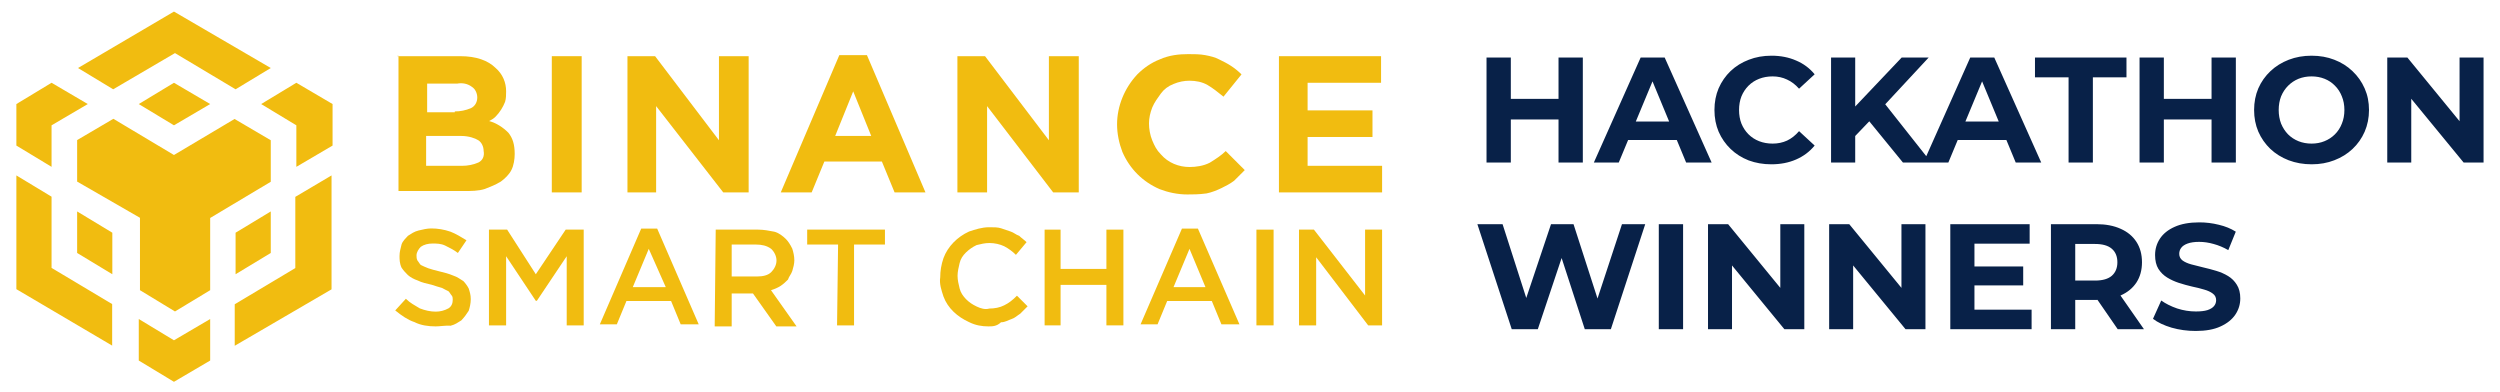 <svg width="300" height="47" viewBox="0 0 300 47" fill="none" xmlns="http://www.w3.org/2000/svg">
<path d="M47.695 6.742H55.234C57.15 6.742 58.551 7.256 59.457 8.142C60.343 8.903 60.734 9.933 60.734 10.941C60.734 11.333 60.734 11.827 60.611 12.218C60.363 12.856 59.972 13.494 59.457 14.009C59.21 14.256 58.942 14.4 58.695 14.524C59.581 14.771 60.363 15.285 61.002 15.924C61.517 16.562 61.764 17.324 61.764 18.477C61.764 19.115 61.64 19.877 61.373 20.391C61.125 20.906 60.611 21.421 60.096 21.791C59.457 22.182 58.818 22.429 58.18 22.676C57.418 22.923 56.511 22.923 55.626 22.923H47.818V6.7H47.695V6.742ZM54.596 13.371C55.234 13.371 55.873 13.247 56.511 12.98C57.026 12.733 57.273 12.218 57.273 11.703C57.273 11.188 57.026 10.674 56.635 10.427C56.12 10.036 55.481 9.912 54.843 10.036H51.258V13.474H54.575V13.371H54.596ZM55.481 19.897C56.12 19.897 56.758 19.773 57.397 19.506C57.912 19.259 58.159 18.744 58.036 18.106C58.036 17.591 57.788 17.077 57.397 16.829C57.006 16.582 56.243 16.315 55.358 16.315H51.135V19.897H55.481Z" fill="#F1BC10"/>
<path d="M66.216 6.742H69.8V23.088H66.216V6.742Z" fill="#F1BC10"/>
<path d="M75.295 6.742H78.611L86.274 16.83V6.742H89.838V23.088H86.789L78.735 12.733V23.088H75.295V6.742Z" fill="#F1BC10"/>
<path d="M100.717 6.618H104.033L111.057 23.088H107.35L105.825 19.382H98.924L97.4 23.088H93.692L100.717 6.618ZM104.548 16.315L102.385 10.962L100.222 16.315H104.548Z" fill="#F1BC10"/>
<path d="M114.888 6.742H118.204L125.867 16.83V6.742H129.451V23.088H126.382L118.451 12.733V23.088H114.888V6.742Z" fill="#F1BC10"/>
<path d="M142.473 23.335C141.319 23.335 140.166 23.088 139.156 22.697C137.117 21.812 135.572 20.268 134.686 18.23C134.295 17.2 134.048 16.068 134.048 14.915C134.048 12.753 134.933 10.571 136.478 8.924C137.24 8.162 138.147 7.524 139.156 7.133C140.31 6.618 141.463 6.495 142.596 6.495C143.235 6.495 143.997 6.495 144.636 6.618C145.274 6.742 145.789 6.865 146.304 7.133C146.819 7.38 147.334 7.648 147.705 7.895C148.096 8.142 148.591 8.533 148.982 8.924L146.819 11.6C146.18 11.086 145.542 10.571 144.903 10.2C144.265 9.83 143.503 9.686 142.74 9.686C142.102 9.686 141.463 9.809 140.825 10.077C140.186 10.324 139.671 10.715 139.3 11.23C138.93 11.744 138.538 12.259 138.27 12.897C138.023 13.536 137.879 14.174 137.879 14.812C137.879 15.45 138.003 16.212 138.27 16.85C138.538 17.488 138.785 18.003 139.3 18.518C140.186 19.547 141.463 20.041 142.74 20.041C143.503 20.041 144.409 19.918 145.171 19.526C145.81 19.135 146.572 18.641 147.087 18.127L149.373 20.412C148.982 20.803 148.488 21.297 148.096 21.688C147.581 22.079 147.066 22.326 146.572 22.573C146.057 22.82 145.418 23.088 144.78 23.212C143.873 23.335 143.111 23.335 142.473 23.335Z" fill="#F1BC10"/>
<path d="M153.472 6.742H165.728V9.933H156.912V13.247H164.698V16.438H156.912V19.897H165.852V23.088H153.472V6.742Z" fill="#F1BC10"/>
<path d="M52.289 39.167C51.404 39.167 50.497 39.044 49.735 38.652C48.973 38.405 48.211 37.891 47.428 37.252L48.705 35.852C49.22 36.367 49.735 36.614 50.374 37.005C51.012 37.252 51.651 37.397 52.289 37.397C52.804 37.397 53.319 37.273 53.814 37.005C54.205 36.758 54.329 36.367 54.329 35.976C54.329 35.852 54.329 35.585 54.205 35.461C54.081 35.338 53.958 35.07 53.814 34.947C53.566 34.823 53.299 34.7 53.051 34.556C52.66 34.432 52.166 34.308 51.774 34.164C51.259 34.041 50.621 33.917 50.106 33.65C49.715 33.526 49.22 33.258 48.952 33.011C48.705 32.764 48.437 32.497 48.19 32.126C47.943 31.611 47.943 31.097 47.943 30.726C47.943 30.212 48.066 29.841 48.19 29.326C48.314 28.935 48.705 28.564 48.952 28.297C49.344 28.05 49.715 27.782 50.23 27.659C50.744 27.535 51.259 27.412 51.754 27.412C52.516 27.412 53.278 27.535 54.061 27.803C54.7 28.05 55.338 28.441 55.977 28.832L54.947 30.356C54.432 29.965 53.917 29.717 53.422 29.47C52.907 29.223 52.392 29.223 51.898 29.223C51.383 29.223 50.868 29.347 50.497 29.614C50.25 29.861 49.982 30.253 49.982 30.644C49.982 30.891 49.982 31.035 50.106 31.282C50.23 31.406 50.353 31.673 50.497 31.797C50.744 31.92 51.012 32.044 51.383 32.188C51.774 32.311 52.145 32.435 52.784 32.579C53.299 32.703 53.814 32.826 54.452 33.094C54.844 33.217 55.214 33.485 55.606 33.732C55.853 33.979 56.121 34.37 56.244 34.617C56.368 35.008 56.492 35.379 56.492 35.894C56.492 36.408 56.368 36.923 56.244 37.294C55.997 37.685 55.729 38.055 55.359 38.447C54.967 38.694 54.596 38.961 54.081 39.085C53.443 39.044 52.804 39.167 52.289 39.167Z" fill="#F1BC10"/>
<path d="M58.674 27.556H60.857L64.297 32.909L67.882 27.556H70.044V39.044H68.005V30.747L64.421 36.1H64.297L60.734 30.747V39.044H58.674V27.556Z" fill="#F1BC10"/>
<path d="M76.945 27.432H78.861L83.846 38.92H81.683L80.53 36.12H75.174L74.02 38.92H71.981L76.945 27.432ZM79.891 34.453L77.852 29.861L75.936 34.453H79.891Z" fill="#F1BC10"/>
<path d="M85.886 27.556H90.995C91.634 27.556 92.272 27.679 92.911 27.803C93.426 27.927 93.941 28.318 94.311 28.688C94.559 28.935 94.826 29.326 95.074 29.841C95.197 30.232 95.321 30.726 95.321 31.241C95.321 31.632 95.197 32.126 95.074 32.517C94.95 32.909 94.682 33.156 94.559 33.547C94.311 33.794 94.044 34.062 93.673 34.309C93.282 34.556 92.911 34.7 92.519 34.823L95.589 39.167H93.158L90.356 35.214H87.802V39.167H85.763L85.886 27.556ZM90.871 33.176C91.51 33.176 92.149 33.053 92.54 32.662C92.931 32.27 93.179 31.776 93.179 31.262C93.179 30.747 92.931 30.232 92.54 29.862C92.025 29.471 91.386 29.347 90.748 29.347H87.802V33.176H90.871Z" fill="#F1BC10"/>
<path d="M100.57 29.347H96.862V27.556H106.194V29.347H102.486V39.044H100.447L100.57 29.347Z" fill="#F1BC10"/>
<path d="M118.595 39.167C117.832 39.167 117.07 39.044 116.287 38.653C114.887 38.014 113.733 36.985 113.218 35.585C112.971 34.823 112.703 34.061 112.827 33.279C112.827 32.517 112.95 31.756 113.218 30.973C113.733 29.573 114.887 28.421 116.287 27.782C117.05 27.535 117.812 27.268 118.718 27.268C119.233 27.268 119.748 27.268 120.119 27.391C120.51 27.515 120.881 27.638 121.272 27.782C121.664 27.906 121.911 28.173 122.302 28.297C122.55 28.544 122.941 28.812 123.188 29.059L121.911 30.582C121.52 30.191 121.025 29.82 120.51 29.553C119.995 29.306 119.357 29.162 118.718 29.162C118.203 29.162 117.688 29.285 117.194 29.409C116.679 29.656 116.308 29.923 115.917 30.294C115.525 30.685 115.278 31.056 115.155 31.57C115.031 32.085 114.907 32.6 114.907 33.094C114.907 33.608 115.031 34.123 115.155 34.617C115.278 35.111 115.546 35.503 115.917 35.894C116.308 36.285 116.679 36.532 117.194 36.779C117.709 37.026 118.224 37.17 118.718 37.026C119.357 37.026 119.995 36.903 120.51 36.635C121.025 36.388 121.54 35.997 122.035 35.482L123.312 36.758C123.065 37.005 122.673 37.397 122.426 37.644C122.035 37.891 121.787 38.158 121.396 38.282C121.005 38.405 120.634 38.673 120.119 38.673C119.604 39.167 119.089 39.167 118.595 39.167Z" fill="#F1BC10"/>
<path d="M125.353 27.556H127.269V32.27H132.769V27.556H134.808V39.044H132.769V34.185H127.269V39.044H125.353V27.556Z" fill="#F1BC10"/>
<path d="M141.833 27.432H143.749L148.734 38.92H146.571L145.417 36.12H140.062L138.908 38.92H136.869L141.833 27.432ZM144.655 34.453L142.739 29.861L140.824 34.453H144.655Z" fill="#F1BC10"/>
<path d="M150.771 27.556H152.831V39.044H150.771V27.556Z" fill="#F1BC10"/>
<path d="M155.88 27.556H157.672L163.81 35.462V27.556H165.85V39.044H164.181L157.94 30.87V39.044H155.88V27.556Z" fill="#F1BC10"/>
<path d="M25.221 38.282V43.264L20.875 45.817L16.652 43.264V38.282L20.875 40.835L25.221 38.282ZM1.965 21.05L6.187 23.603V32.147L13.459 36.491V41.473L1.965 34.7V21.05ZM39.785 21.05V34.72L28.167 41.493V36.511L35.438 32.167V23.623L39.785 21.05ZM28.146 14.277L32.492 16.83V21.812L25.221 26.156V34.823L20.998 37.376L16.796 34.823V26.135L9.257 21.791V16.809L13.603 14.256L20.875 18.6L28.146 14.277ZM9.257 25.373L13.479 27.926V32.908L9.257 30.356V25.373ZM32.492 25.373V30.356L28.27 32.908V27.926L32.492 25.373ZM6.187 9.933L10.534 12.486L6.187 15.038V20.021L1.965 17.468V12.486L6.187 9.933ZM35.562 9.933L39.908 12.486V17.468L35.562 20.021V15.038L31.339 12.486L35.562 9.933ZM20.875 9.933L25.221 12.486L20.875 15.038L16.652 12.486L20.875 9.933ZM20.875 1.389L32.492 8.162L28.27 10.715L20.998 6.371L13.582 10.715L9.36 8.162L20.875 1.389Z" fill="#F1BC10"/>
<path d="M187.023 6.9H189.939V19.5H187.023V6.9ZM181.299 19.5H178.383V6.9H181.299V19.5ZM187.239 14.334H181.083V11.868H187.239V14.334ZM191.264 19.5L196.88 6.9H199.76L205.394 19.5H202.334L197.726 8.376H198.878L194.252 19.5H191.264ZM194.072 16.8L194.846 14.586H201.326L202.118 16.8H194.072ZM212.556 19.716C211.584 19.716 210.678 19.56 209.838 19.248C209.01 18.924 208.29 18.468 207.678 17.88C207.066 17.292 206.586 16.602 206.238 15.81C205.902 15.018 205.734 14.148 205.734 13.2C205.734 12.252 205.902 11.382 206.238 10.59C206.586 9.798 207.066 9.108 207.678 8.52C208.302 7.932 209.028 7.482 209.856 7.17C210.684 6.846 211.59 6.684 212.574 6.684C213.666 6.684 214.65 6.876 215.526 7.26C216.414 7.632 217.158 8.184 217.758 8.916L215.886 10.644C215.454 10.152 214.974 9.786 214.446 9.546C213.918 9.294 213.342 9.168 212.718 9.168C212.13 9.168 211.59 9.264 211.098 9.456C210.606 9.648 210.18 9.924 209.82 10.284C209.46 10.644 209.178 11.07 208.974 11.562C208.782 12.054 208.686 12.6 208.686 13.2C208.686 13.8 208.782 14.346 208.974 14.838C209.178 15.33 209.46 15.756 209.82 16.116C210.18 16.476 210.606 16.752 211.098 16.944C211.59 17.136 212.13 17.232 212.718 17.232C213.342 17.232 213.918 17.112 214.446 16.872C214.974 16.62 215.454 16.242 215.886 15.738L217.758 17.466C217.158 18.198 216.414 18.756 215.526 19.14C214.65 19.524 213.66 19.716 212.556 19.716ZM222.337 16.62L222.175 13.254L228.205 6.9H231.445L226.009 12.75L224.389 14.478L222.337 16.62ZM219.727 19.5V6.9H222.625V19.5H219.727ZM228.349 19.5L223.867 14.01L225.775 11.94L231.751 19.5H228.349ZM230.815 19.5L236.431 6.9H239.311L244.945 19.5H241.885L237.277 8.376H238.429L233.803 19.5H230.815ZM233.623 16.8L234.397 14.586H240.877L241.669 16.8H233.623ZM248.229 19.5V9.276H244.197V6.9H255.177V9.276H251.145V19.5H248.229ZM265.386 6.9H268.302V19.5H265.386V6.9ZM259.662 19.5H256.746V6.9H259.662V19.5ZM265.602 14.334H259.446V11.868H265.602V14.334ZM277.404 19.716C276.408 19.716 275.484 19.554 274.632 19.23C273.792 18.906 273.06 18.45 272.436 17.862C271.824 17.274 271.344 16.584 270.996 15.792C270.66 15 270.492 14.136 270.492 13.2C270.492 12.264 270.66 11.4 270.996 10.608C271.344 9.816 271.83 9.126 272.454 8.538C273.078 7.95 273.81 7.494 274.65 7.17C275.49 6.846 276.402 6.684 277.386 6.684C278.382 6.684 279.294 6.846 280.122 7.17C280.962 7.494 281.688 7.95 282.3 8.538C282.924 9.126 283.41 9.816 283.758 10.608C284.106 11.388 284.28 12.252 284.28 13.2C284.28 14.136 284.106 15.006 283.758 15.81C283.41 16.602 282.924 17.292 282.3 17.88C281.688 18.456 280.962 18.906 280.122 19.23C279.294 19.554 278.388 19.716 277.404 19.716ZM277.386 17.232C277.95 17.232 278.466 17.136 278.934 16.944C279.414 16.752 279.834 16.476 280.194 16.116C280.554 15.756 280.83 15.33 281.022 14.838C281.226 14.346 281.328 13.8 281.328 13.2C281.328 12.6 281.226 12.054 281.022 11.562C280.83 11.07 280.554 10.644 280.194 10.284C279.846 9.924 279.432 9.648 278.952 9.456C278.472 9.264 277.95 9.168 277.386 9.168C276.822 9.168 276.3 9.264 275.82 9.456C275.352 9.648 274.938 9.924 274.578 10.284C274.218 10.644 273.936 11.07 273.732 11.562C273.54 12.054 273.444 12.6 273.444 13.2C273.444 13.788 273.54 14.334 273.732 14.838C273.936 15.33 274.212 15.756 274.56 16.116C274.92 16.476 275.34 16.752 275.82 16.944C276.3 17.136 276.822 17.232 277.386 17.232ZM286.471 19.5V6.9H288.883L296.317 15.972H295.147V6.9H298.027V19.5H295.633L288.181 10.428H289.351V19.5H286.471ZM181.407 39.5L177.285 26.9H180.309L183.891 38.06H182.379L186.123 26.9H188.823L192.423 38.06H190.965L194.637 26.9H197.427L193.305 39.5H190.173L186.987 29.708H187.815L184.539 39.5H181.407ZM199.055 39.5V26.9H201.971V39.5H199.055ZM204.961 39.5V26.9H207.373L214.807 35.972H213.637V26.9H216.517V39.5H214.123L206.671 30.428H207.841V39.5H204.961ZM219.498 39.5V26.9H221.91L229.344 35.972H228.174V26.9H231.054V39.5H228.66L221.208 30.428H222.378V39.5H219.498ZM236.718 31.976H242.784V34.244H236.718V31.976ZM236.934 37.16H243.792V39.5H234.036V26.9H243.558V29.24H236.934V37.16ZM246.112 39.5V26.9H251.566C252.694 26.9 253.666 27.086 254.482 27.458C255.298 27.818 255.928 28.34 256.372 29.024C256.816 29.708 257.038 30.524 257.038 31.472C257.038 32.408 256.816 33.218 256.372 33.902C255.928 34.574 255.298 35.09 254.482 35.45C253.666 35.81 252.694 35.99 251.566 35.99H247.732L249.028 34.712V39.5H246.112ZM254.122 39.5L250.972 34.928H254.086L257.272 39.5H254.122ZM249.028 35.036L247.732 33.668H251.404C252.304 33.668 252.976 33.476 253.42 33.092C253.864 32.696 254.086 32.156 254.086 31.472C254.086 30.776 253.864 30.236 253.42 29.852C252.976 29.468 252.304 29.276 251.404 29.276H247.732L249.028 27.89V35.036ZM263.488 39.716C262.48 39.716 261.514 39.584 260.59 39.32C259.666 39.044 258.922 38.69 258.358 38.258L259.348 36.062C259.888 36.446 260.524 36.764 261.256 37.016C262 37.256 262.75 37.376 263.506 37.376C264.082 37.376 264.544 37.322 264.892 37.214C265.252 37.094 265.516 36.932 265.684 36.728C265.852 36.524 265.936 36.29 265.936 36.026C265.936 35.69 265.804 35.426 265.54 35.234C265.276 35.03 264.928 34.868 264.496 34.748C264.064 34.616 263.584 34.496 263.056 34.388C262.54 34.268 262.018 34.124 261.49 33.956C260.974 33.788 260.5 33.572 260.068 33.308C259.636 33.044 259.282 32.696 259.006 32.264C258.742 31.832 258.61 31.28 258.61 30.608C258.61 29.888 258.802 29.234 259.186 28.646C259.582 28.046 260.17 27.572 260.95 27.224C261.742 26.864 262.732 26.684 263.92 26.684C264.712 26.684 265.492 26.78 266.26 26.972C267.028 27.152 267.706 27.428 268.294 27.8L267.394 30.014C266.806 29.678 266.218 29.432 265.63 29.276C265.042 29.108 264.466 29.024 263.902 29.024C263.338 29.024 262.876 29.09 262.516 29.222C262.156 29.354 261.898 29.528 261.742 29.744C261.586 29.948 261.508 30.188 261.508 30.464C261.508 30.788 261.64 31.052 261.904 31.256C262.168 31.448 262.516 31.604 262.948 31.724C263.38 31.844 263.854 31.964 264.37 32.084C264.898 32.204 265.42 32.342 265.936 32.498C266.464 32.654 266.944 32.864 267.376 33.128C267.808 33.392 268.156 33.74 268.42 34.172C268.696 34.604 268.834 35.15 268.834 35.81C268.834 36.518 268.636 37.166 268.24 37.754C267.844 38.342 267.25 38.816 266.458 39.176C265.678 39.536 264.688 39.716 263.488 39.716Z" fill="#082148"/>
</svg>
